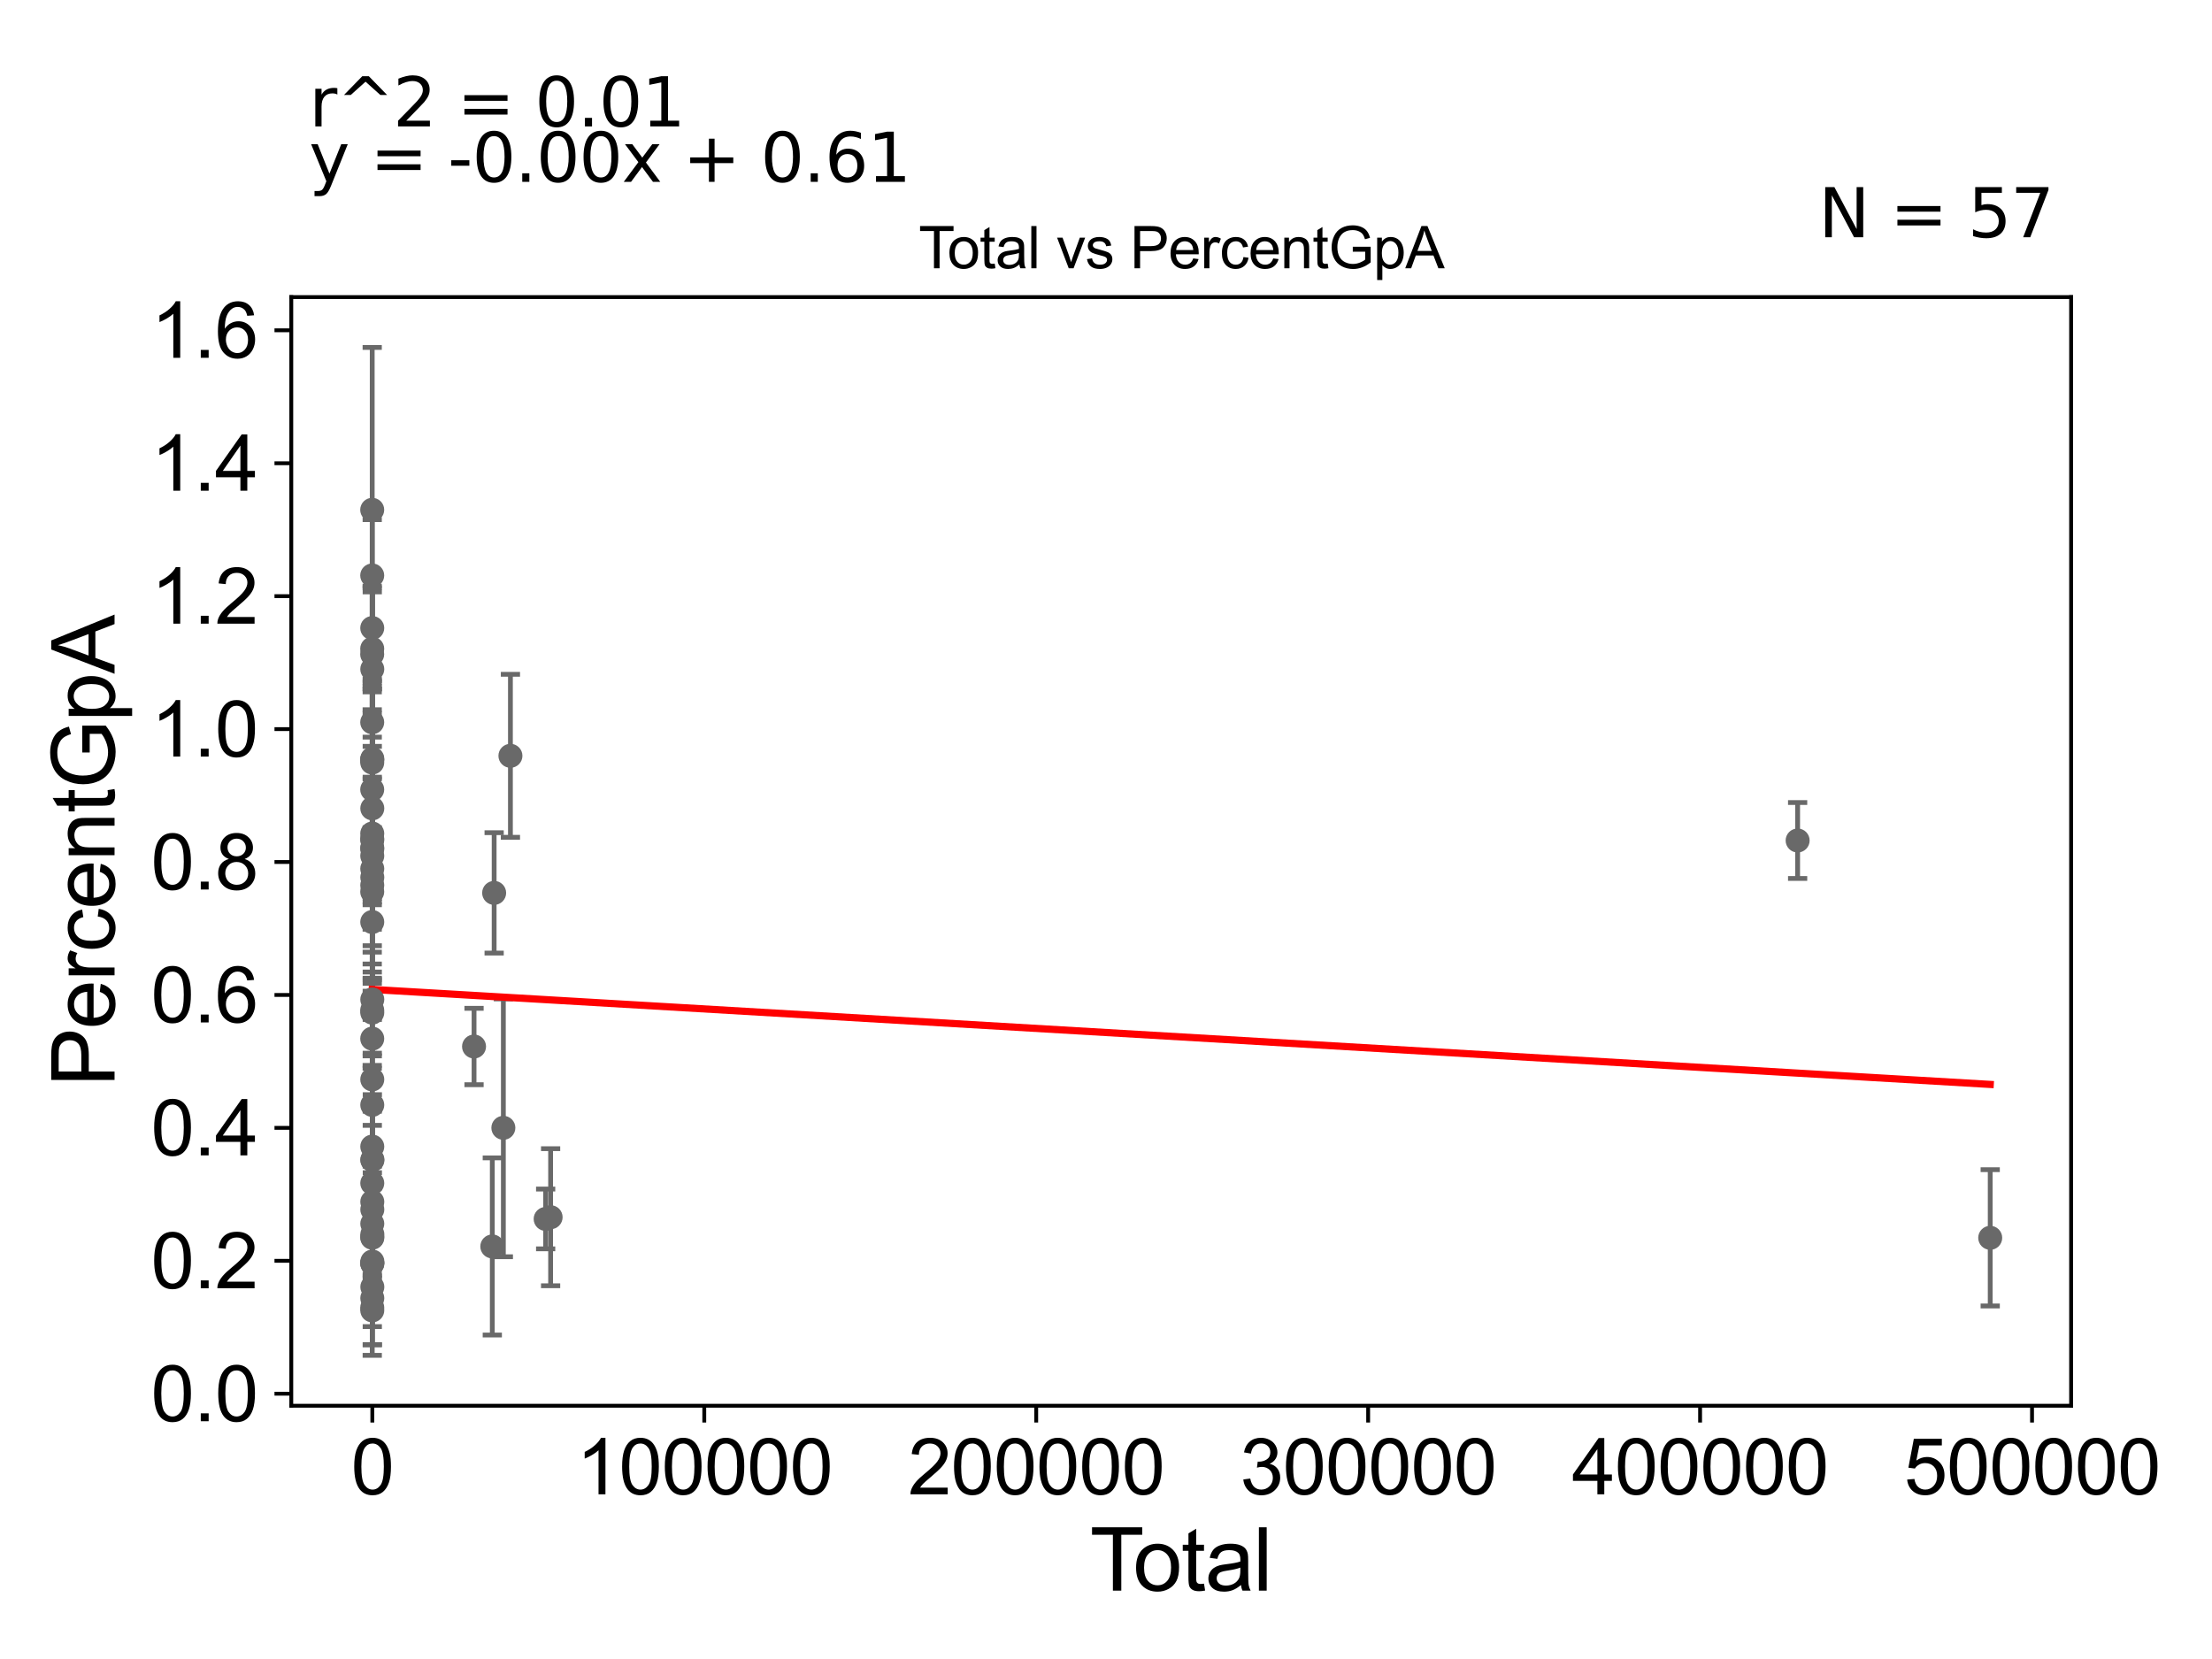 <?xml version="1.0" encoding="utf-8" standalone="no"?>
<!DOCTYPE svg PUBLIC "-//W3C//DTD SVG 1.1//EN"
  "http://www.w3.org/Graphics/SVG/1.1/DTD/svg11.dtd">
<svg xmlns:xlink="http://www.w3.org/1999/xlink" width="460.8pt" height="345.6pt" viewBox="0 0 460.8 345.6" xmlns="http://www.w3.org/2000/svg" version="1.1">
 <defs>
  <style type="text/css">*{stroke-linejoin: round; stroke-linecap: butt}</style>
 </defs>
 <g id="figure_1">
  <g id="patch_1">
   <path d="M 0 345.6 
L 460.8 345.6 
L 460.8 0 
L 0 0 
z
" style="fill: #ffffff"/>
  </g>
  <g id="axes_1">
   <g id="patch_2">
    <path d="M 60.68 292.84 
L 431.451 292.84 
L 431.451 61.886 
L 60.68 61.886 
z
" style="fill: #ffffff"/>
   </g>
   <g id="PathCollection_1">
    <defs>
     <path id="m701d5f753e" d="M 0 1.118 
C 0.297 1.118 0.581 1 0.791 0.791 
C 1 0.581 1.118 0.297 1.118 0 
C 1.118 -0.297 1 -0.581 0.791 -0.791 
C 0.581 -1 0.297 -1.118 0 -1.118 
C -0.297 -1.118 -0.581 -1 -0.791 -0.791 
C -1 -0.581 -1.118 -0.297 -1.118 0 
C -1.118 0.297 -1 0.581 -0.791 0.791 
C -0.581 1 -0.297 1.118 0 1.118 
z
" style="stroke: #696969"/>
    </defs>
    <g clip-path="url(#pf0b3232c14)">
     <use xlink:href="#m701d5f753e" x="77.533" y="136.295" style="fill: #696969; stroke: #696969"/>
     <use xlink:href="#m701d5f753e" x="77.552" y="210.947" style="fill: #696969; stroke: #696969"/>
     <use xlink:href="#m701d5f753e" x="77.552" y="139.391" style="fill: #696969; stroke: #696969"/>
     <use xlink:href="#m701d5f753e" x="77.552" y="257.689" style="fill: #696969; stroke: #696969"/>
     <use xlink:href="#m701d5f753e" x="77.553" y="158.044" style="fill: #696969; stroke: #696969"/>
     <use xlink:href="#m701d5f753e" x="77.553" y="254.917" style="fill: #696969; stroke: #696969"/>
     <use xlink:href="#m701d5f753e" x="77.554" y="263.187" style="fill: #696969; stroke: #696969"/>
     <use xlink:href="#m701d5f753e" x="77.554" y="208.208" style="fill: #696969; stroke: #696969"/>
     <use xlink:href="#m701d5f753e" x="77.555" y="263.092" style="fill: #696969; stroke: #696969"/>
     <use xlink:href="#m701d5f753e" x="77.555" y="168.396" style="fill: #696969; stroke: #696969"/>
     <use xlink:href="#m701d5f753e" x="77.555" y="270.426" style="fill: #696969; stroke: #696969"/>
     <use xlink:href="#m701d5f753e" x="77.556" y="250.352" style="fill: #696969; stroke: #696969"/>
     <use xlink:href="#m701d5f753e" x="77.557" y="182.763" style="fill: #696969; stroke: #696969"/>
     <use xlink:href="#m701d5f753e" x="77.559" y="251.963" style="fill: #696969; stroke: #696969"/>
     <use xlink:href="#m701d5f753e" x="77.564" y="268.094" style="fill: #696969; stroke: #696969"/>
     <use xlink:href="#m701d5f753e" x="77.567" y="262.802" style="fill: #696969; stroke: #696969"/>
     <use xlink:href="#m701d5f753e" x="77.567" y="241.684" style="fill: #696969; stroke: #696969"/>
     <use xlink:href="#m701d5f753e" x="77.568" y="257.122" style="fill: #696969; stroke: #696969"/>
     <use xlink:href="#m701d5f753e" x="77.569" y="241.576" style="fill: #696969; stroke: #696969"/>
     <use xlink:href="#m701d5f753e" x="98.752" y="218.008" style="fill: #696969; stroke: #696969"/>
     <use xlink:href="#m701d5f753e" x="102.555" y="259.657" style="fill: #696969; stroke: #696969"/>
     <use xlink:href="#m701d5f753e" x="102.939" y="186.006" style="fill: #696969; stroke: #696969"/>
     <use xlink:href="#m701d5f753e" x="104.859" y="234.946" style="fill: #696969; stroke: #696969"/>
     <use xlink:href="#m701d5f753e" x="106.331" y="157.448" style="fill: #696969; stroke: #696969"/>
     <use xlink:href="#m701d5f753e" x="113.67" y="253.928" style="fill: #696969; stroke: #696969"/>
     <use xlink:href="#m701d5f753e" x="114.702" y="253.569" style="fill: #696969; stroke: #696969"/>
     <use xlink:href="#m701d5f753e" x="77.552" y="176.84" style="fill: #696969; stroke: #696969"/>
     <use xlink:href="#m701d5f753e" x="374.48" y="175.092" style="fill: #696969; stroke: #696969"/>
     <use xlink:href="#m701d5f753e" x="77.551" y="272.98" style="fill: #696969; stroke: #696969"/>
     <use xlink:href="#m701d5f753e" x="77.551" y="246.473" style="fill: #696969; stroke: #696969"/>
     <use xlink:href="#m701d5f753e" x="77.537" y="158.32" style="fill: #696969; stroke: #696969"/>
     <use xlink:href="#m701d5f753e" x="77.538" y="164.473" style="fill: #696969; stroke: #696969"/>
     <use xlink:href="#m701d5f753e" x="77.538" y="106.204" style="fill: #696969; stroke: #696969"/>
     <use xlink:href="#m701d5f753e" x="77.539" y="135.145" style="fill: #696969; stroke: #696969"/>
     <use xlink:href="#m701d5f753e" x="77.54" y="210.445" style="fill: #696969; stroke: #696969"/>
     <use xlink:href="#m701d5f753e" x="77.54" y="185.771" style="fill: #696969; stroke: #696969"/>
     <use xlink:href="#m701d5f753e" x="77.54" y="150.462" style="fill: #696969; stroke: #696969"/>
     <use xlink:href="#m701d5f753e" x="77.54" y="158.278" style="fill: #696969; stroke: #696969"/>
     <use xlink:href="#m701d5f753e" x="77.54" y="119.877" style="fill: #696969; stroke: #696969"/>
     <use xlink:href="#m701d5f753e" x="77.54" y="174.712" style="fill: #696969; stroke: #696969"/>
     <use xlink:href="#m701d5f753e" x="77.541" y="216.366" style="fill: #696969; stroke: #696969"/>
     <use xlink:href="#m701d5f753e" x="77.542" y="176.607" style="fill: #696969; stroke: #696969"/>
     <use xlink:href="#m701d5f753e" x="77.544" y="158.853" style="fill: #696969; stroke: #696969"/>
     <use xlink:href="#m701d5f753e" x="77.545" y="130.83" style="fill: #696969; stroke: #696969"/>
     <use xlink:href="#m701d5f753e" x="77.546" y="272.387" style="fill: #696969; stroke: #696969"/>
     <use xlink:href="#m701d5f753e" x="77.546" y="173.636" style="fill: #696969; stroke: #696969"/>
     <use xlink:href="#m701d5f753e" x="77.547" y="192.074" style="fill: #696969; stroke: #696969"/>
     <use xlink:href="#m701d5f753e" x="77.548" y="174.997" style="fill: #696969; stroke: #696969"/>
     <use xlink:href="#m701d5f753e" x="77.548" y="180.964" style="fill: #696969; stroke: #696969"/>
     <use xlink:href="#m701d5f753e" x="77.548" y="184.401" style="fill: #696969; stroke: #696969"/>
     <use xlink:href="#m701d5f753e" x="77.548" y="178.293" style="fill: #696969; stroke: #696969"/>
     <use xlink:href="#m701d5f753e" x="77.55" y="238.854" style="fill: #696969; stroke: #696969"/>
     <use xlink:href="#m701d5f753e" x="77.55" y="230.176" style="fill: #696969; stroke: #696969"/>
     <use xlink:href="#m701d5f753e" x="77.551" y="257.84" style="fill: #696969; stroke: #696969"/>
     <use xlink:href="#m701d5f753e" x="77.551" y="224.868" style="fill: #696969; stroke: #696969"/>
     <use xlink:href="#m701d5f753e" x="77.551" y="263.256" style="fill: #696969; stroke: #696969"/>
     <use xlink:href="#m701d5f753e" x="414.598" y="257.86" style="fill: #696969; stroke: #696969"/>
    </g>
   </g>
   <g id="matplotlib.axis_1">
    <g id="xtick_1">
     <g id="line2d_1">
      <defs>
       <path id="mbd5246616b" d="M 0 0 
L 0 3.5 
" style="stroke: #000000; stroke-width: 0.8"/>
      </defs>
      <g>
       <use xlink:href="#mbd5246616b" x="77.563" y="292.84" style="stroke: #000000; stroke-width: 0.8"/>
      </g>
     </g>
     <g id="text_1">
      <!-- 0 -->
      <g transform="translate(73.115 311.293)scale(0.16 -0.16)">
       <defs>
        <path id="ArialMT-30" d="M 266 2259 
Q 266 3072 433 3567 
Q 600 4063 929 4331 
Q 1259 4600 1759 4600 
Q 2128 4600 2406 4451 
Q 2684 4303 2865 4023 
Q 3047 3744 3150 3342 
Q 3253 2941 3253 2259 
Q 3253 1453 3087 958 
Q 2922 463 2592 192 
Q 2263 -78 1759 -78 
Q 1097 -78 719 397 
Q 266 969 266 2259 
z
M 844 2259 
Q 844 1131 1108 757 
Q 1372 384 1759 384 
Q 2147 384 2411 759 
Q 2675 1134 2675 2259 
Q 2675 3391 2411 3762 
Q 2147 4134 1753 4134 
Q 1366 4134 1134 3806 
Q 844 3388 844 2259 
z
" transform="scale(0.016)"/>
       </defs>
       <use xlink:href="#ArialMT-30"/>
      </g>
     </g>
    </g>
    <g id="xtick_2">
     <g id="line2d_2">
      <g>
       <use xlink:href="#mbd5246616b" x="146.712" y="292.84" style="stroke: #000000; stroke-width: 0.8"/>
      </g>
     </g>
     <g id="text_2">
      <!-- 100000 -->
      <g transform="translate(120.02 311.293)scale(0.16 -0.16)">
       <defs>
        <path id="ArialMT-31" d="M 2384 0 
L 1822 0 
L 1822 3584 
Q 1619 3391 1289 3197 
Q 959 3003 697 2906 
L 697 3450 
Q 1169 3672 1522 3987 
Q 1875 4303 2022 4600 
L 2384 4600 
L 2384 0 
z
" transform="scale(0.016)"/>
       </defs>
       <use xlink:href="#ArialMT-31"/>
       <use xlink:href="#ArialMT-30" x="55.615"/>
       <use xlink:href="#ArialMT-30" x="111.23"/>
       <use xlink:href="#ArialMT-30" x="166.846"/>
       <use xlink:href="#ArialMT-30" x="222.461"/>
       <use xlink:href="#ArialMT-30" x="278.076"/>
      </g>
     </g>
    </g>
    <g id="xtick_3">
     <g id="line2d_3">
      <g>
       <use xlink:href="#mbd5246616b" x="215.861" y="292.84" style="stroke: #000000; stroke-width: 0.8"/>
      </g>
     </g>
     <g id="text_3">
      <!-- 200000 -->
      <g transform="translate(189.169 311.293)scale(0.16 -0.16)">
       <defs>
        <path id="ArialMT-32" d="M 3222 541 
L 3222 0 
L 194 0 
Q 188 203 259 391 
Q 375 700 629 1000 
Q 884 1300 1366 1694 
Q 2113 2306 2375 2664 
Q 2638 3022 2638 3341 
Q 2638 3675 2398 3904 
Q 2159 4134 1775 4134 
Q 1369 4134 1125 3890 
Q 881 3647 878 3216 
L 300 3275 
Q 359 3922 746 4261 
Q 1134 4600 1788 4600 
Q 2447 4600 2831 4234 
Q 3216 3869 3216 3328 
Q 3216 3053 3103 2787 
Q 2991 2522 2730 2228 
Q 2469 1934 1863 1422 
Q 1356 997 1212 845 
Q 1069 694 975 541 
L 3222 541 
z
" transform="scale(0.016)"/>
       </defs>
       <use xlink:href="#ArialMT-32"/>
       <use xlink:href="#ArialMT-30" x="55.615"/>
       <use xlink:href="#ArialMT-30" x="111.23"/>
       <use xlink:href="#ArialMT-30" x="166.846"/>
       <use xlink:href="#ArialMT-30" x="222.461"/>
       <use xlink:href="#ArialMT-30" x="278.076"/>
      </g>
     </g>
    </g>
    <g id="xtick_4">
     <g id="line2d_4">
      <g>
       <use xlink:href="#mbd5246616b" x="285.01" y="292.84" style="stroke: #000000; stroke-width: 0.8"/>
      </g>
     </g>
     <g id="text_4">
      <!-- 300000 -->
      <g transform="translate(258.318 311.293)scale(0.16 -0.16)">
       <defs>
        <path id="ArialMT-33" d="M 269 1209 
L 831 1284 
Q 928 806 1161 595 
Q 1394 384 1728 384 
Q 2125 384 2398 659 
Q 2672 934 2672 1341 
Q 2672 1728 2419 1979 
Q 2166 2231 1775 2231 
Q 1616 2231 1378 2169 
L 1441 2663 
Q 1497 2656 1531 2656 
Q 1891 2656 2178 2843 
Q 2466 3031 2466 3422 
Q 2466 3731 2256 3934 
Q 2047 4138 1716 4138 
Q 1388 4138 1169 3931 
Q 950 3725 888 3313 
L 325 3413 
Q 428 3978 793 4289 
Q 1159 4600 1703 4600 
Q 2078 4600 2393 4439 
Q 2709 4278 2876 4000 
Q 3044 3722 3044 3409 
Q 3044 3113 2884 2869 
Q 2725 2625 2413 2481 
Q 2819 2388 3044 2092 
Q 3269 1797 3269 1353 
Q 3269 753 2831 336 
Q 2394 -81 1725 -81 
Q 1122 -81 723 278 
Q 325 638 269 1209 
z
" transform="scale(0.016)"/>
       </defs>
       <use xlink:href="#ArialMT-33"/>
       <use xlink:href="#ArialMT-30" x="55.615"/>
       <use xlink:href="#ArialMT-30" x="111.23"/>
       <use xlink:href="#ArialMT-30" x="166.846"/>
       <use xlink:href="#ArialMT-30" x="222.461"/>
       <use xlink:href="#ArialMT-30" x="278.076"/>
      </g>
     </g>
    </g>
    <g id="xtick_5">
     <g id="line2d_5">
      <g>
       <use xlink:href="#mbd5246616b" x="354.16" y="292.84" style="stroke: #000000; stroke-width: 0.8"/>
      </g>
     </g>
     <g id="text_5">
      <!-- 400000 -->
      <g transform="translate(327.467 311.293)scale(0.16 -0.16)">
       <defs>
        <path id="ArialMT-34" d="M 2069 0 
L 2069 1097 
L 81 1097 
L 81 1613 
L 2172 4581 
L 2631 4581 
L 2631 1613 
L 3250 1613 
L 3250 1097 
L 2631 1097 
L 2631 0 
L 2069 0 
z
M 2069 1613 
L 2069 3678 
L 634 1613 
L 2069 1613 
z
" transform="scale(0.016)"/>
       </defs>
       <use xlink:href="#ArialMT-34"/>
       <use xlink:href="#ArialMT-30" x="55.615"/>
       <use xlink:href="#ArialMT-30" x="111.23"/>
       <use xlink:href="#ArialMT-30" x="166.846"/>
       <use xlink:href="#ArialMT-30" x="222.461"/>
       <use xlink:href="#ArialMT-30" x="278.076"/>
      </g>
     </g>
    </g>
    <g id="xtick_6">
     <g id="line2d_6">
      <g>
       <use xlink:href="#mbd5246616b" x="423.309" y="292.84" style="stroke: #000000; stroke-width: 0.8"/>
      </g>
     </g>
     <g id="text_6">
      <!-- 500000 -->
      <g transform="translate(396.616 311.293)scale(0.16 -0.16)">
       <defs>
        <path id="ArialMT-35" d="M 266 1200 
L 856 1250 
Q 922 819 1161 601 
Q 1400 384 1738 384 
Q 2144 384 2425 690 
Q 2706 997 2706 1503 
Q 2706 1984 2436 2262 
Q 2166 2541 1728 2541 
Q 1456 2541 1237 2417 
Q 1019 2294 894 2097 
L 366 2166 
L 809 4519 
L 3088 4519 
L 3088 3981 
L 1259 3981 
L 1013 2750 
Q 1425 3038 1878 3038 
Q 2478 3038 2890 2622 
Q 3303 2206 3303 1553 
Q 3303 931 2941 478 
Q 2500 -78 1738 -78 
Q 1113 -78 717 272 
Q 322 622 266 1200 
z
" transform="scale(0.016)"/>
       </defs>
       <use xlink:href="#ArialMT-35"/>
       <use xlink:href="#ArialMT-30" x="55.615"/>
       <use xlink:href="#ArialMT-30" x="111.23"/>
       <use xlink:href="#ArialMT-30" x="166.846"/>
       <use xlink:href="#ArialMT-30" x="222.461"/>
       <use xlink:href="#ArialMT-30" x="278.076"/>
      </g>
     </g>
    </g>
    <g id="text_7">
     <!-- Total -->
     <g transform="translate(227.06 331.357)scale(0.18 -0.18)">
      <defs>
       <path id="ArialMT-54" d="M 1659 0 
L 1659 4041 
L 150 4041 
L 150 4581 
L 3781 4581 
L 3781 4041 
L 2266 4041 
L 2266 0 
L 1659 0 
z
" transform="scale(0.016)"/>
       <path id="ArialMT-6f" d="M 213 1659 
Q 213 2581 725 3025 
Q 1153 3394 1769 3394 
Q 2453 3394 2887 2945 
Q 3322 2497 3322 1706 
Q 3322 1066 3130 698 
Q 2938 331 2570 128 
Q 2203 -75 1769 -75 
Q 1072 -75 642 372 
Q 213 819 213 1659 
z
M 791 1659 
Q 791 1022 1069 705 
Q 1347 388 1769 388 
Q 2188 388 2466 706 
Q 2744 1025 2744 1678 
Q 2744 2294 2464 2611 
Q 2184 2928 1769 2928 
Q 1347 2928 1069 2612 
Q 791 2297 791 1659 
z
" transform="scale(0.016)"/>
       <path id="ArialMT-74" d="M 1650 503 
L 1731 6 
Q 1494 -44 1306 -44 
Q 1000 -44 831 53 
Q 663 150 594 308 
Q 525 466 525 972 
L 525 2881 
L 113 2881 
L 113 3319 
L 525 3319 
L 525 4141 
L 1084 4478 
L 1084 3319 
L 1650 3319 
L 1650 2881 
L 1084 2881 
L 1084 941 
Q 1084 700 1114 631 
Q 1144 563 1211 522 
Q 1278 481 1403 481 
Q 1497 481 1650 503 
z
" transform="scale(0.016)"/>
       <path id="ArialMT-61" d="M 2588 409 
Q 2275 144 1986 34 
Q 1697 -75 1366 -75 
Q 819 -75 525 192 
Q 231 459 231 875 
Q 231 1119 342 1320 
Q 453 1522 633 1644 
Q 813 1766 1038 1828 
Q 1203 1872 1538 1913 
Q 2219 1994 2541 2106 
Q 2544 2222 2544 2253 
Q 2544 2597 2384 2738 
Q 2169 2928 1744 2928 
Q 1347 2928 1158 2789 
Q 969 2650 878 2297 
L 328 2372 
Q 403 2725 575 2942 
Q 747 3159 1072 3276 
Q 1397 3394 1825 3394 
Q 2250 3394 2515 3294 
Q 2781 3194 2906 3042 
Q 3031 2891 3081 2659 
Q 3109 2516 3109 2141 
L 3109 1391 
Q 3109 606 3145 398 
Q 3181 191 3288 0 
L 2700 0 
Q 2613 175 2588 409 
z
M 2541 1666 
Q 2234 1541 1622 1453 
Q 1275 1403 1131 1340 
Q 988 1278 909 1158 
Q 831 1038 831 891 
Q 831 666 1001 516 
Q 1172 366 1500 366 
Q 1825 366 2078 508 
Q 2331 650 2450 897 
Q 2541 1088 2541 1459 
L 2541 1666 
z
" transform="scale(0.016)"/>
       <path id="ArialMT-6c" d="M 409 0 
L 409 4581 
L 972 4581 
L 972 0 
L 409 0 
z
" transform="scale(0.016)"/>
      </defs>
      <use xlink:href="#ArialMT-54"/>
      <use xlink:href="#ArialMT-6f" x="49.959"/>
      <use xlink:href="#ArialMT-74" x="105.574"/>
      <use xlink:href="#ArialMT-61" x="133.357"/>
      <use xlink:href="#ArialMT-6c" x="188.973"/>
     </g>
    </g>
   </g>
   <g id="matplotlib.axis_2">
    <g id="ytick_1">
     <g id="line2d_7">
      <defs>
       <path id="m8eecf0d3ab" d="M 0 0 
L -3.5 0 
" style="stroke: #000000; stroke-width: 0.8"/>
      </defs>
      <g>
       <use xlink:href="#m8eecf0d3ab" x="60.68" y="290.339" style="stroke: #000000; stroke-width: 0.8"/>
      </g>
     </g>
     <g id="text_8">
      <!-- 0.0 -->
      <g transform="translate(31.44 296.066)scale(0.16 -0.16)">
       <defs>
        <path id="ArialMT-2e" d="M 581 0 
L 581 641 
L 1222 641 
L 1222 0 
L 581 0 
z
" transform="scale(0.016)"/>
       </defs>
       <use xlink:href="#ArialMT-30"/>
       <use xlink:href="#ArialMT-2e" x="55.615"/>
       <use xlink:href="#ArialMT-30" x="83.398"/>
      </g>
     </g>
    </g>
    <g id="ytick_2">
     <g id="line2d_8">
      <g>
       <use xlink:href="#m8eecf0d3ab" x="60.68" y="262.648" style="stroke: #000000; stroke-width: 0.8"/>
      </g>
     </g>
     <g id="text_9">
      <!-- 0.2 -->
      <g transform="translate(31.44 268.374)scale(0.16 -0.16)">
       <use xlink:href="#ArialMT-30"/>
       <use xlink:href="#ArialMT-2e" x="55.615"/>
       <use xlink:href="#ArialMT-32" x="83.398"/>
      </g>
     </g>
    </g>
    <g id="ytick_3">
     <g id="line2d_9">
      <g>
       <use xlink:href="#m8eecf0d3ab" x="60.68" y="234.956" style="stroke: #000000; stroke-width: 0.8"/>
      </g>
     </g>
     <g id="text_10">
      <!-- 0.4 -->
      <g transform="translate(31.44 240.683)scale(0.16 -0.16)">
       <use xlink:href="#ArialMT-30"/>
       <use xlink:href="#ArialMT-2e" x="55.615"/>
       <use xlink:href="#ArialMT-34" x="83.398"/>
      </g>
     </g>
    </g>
    <g id="ytick_4">
     <g id="line2d_10">
      <g>
       <use xlink:href="#m8eecf0d3ab" x="60.68" y="207.265" style="stroke: #000000; stroke-width: 0.8"/>
      </g>
     </g>
     <g id="text_11">
      <!-- 0.6 -->
      <g transform="translate(31.44 212.991)scale(0.16 -0.16)">
       <defs>
        <path id="ArialMT-36" d="M 3184 3459 
L 2625 3416 
Q 2550 3747 2413 3897 
Q 2184 4138 1850 4138 
Q 1581 4138 1378 3988 
Q 1113 3794 959 3422 
Q 806 3050 800 2363 
Q 1003 2672 1297 2822 
Q 1591 2972 1913 2972 
Q 2475 2972 2870 2558 
Q 3266 2144 3266 1488 
Q 3266 1056 3080 686 
Q 2894 316 2569 119 
Q 2244 -78 1831 -78 
Q 1128 -78 684 439 
Q 241 956 241 2144 
Q 241 3472 731 4075 
Q 1159 4600 1884 4600 
Q 2425 4600 2770 4297 
Q 3116 3994 3184 3459 
z
M 888 1484 
Q 888 1194 1011 928 
Q 1134 663 1356 523 
Q 1578 384 1822 384 
Q 2178 384 2434 671 
Q 2691 959 2691 1453 
Q 2691 1928 2437 2201 
Q 2184 2475 1800 2475 
Q 1419 2475 1153 2201 
Q 888 1928 888 1484 
z
" transform="scale(0.016)"/>
       </defs>
       <use xlink:href="#ArialMT-30"/>
       <use xlink:href="#ArialMT-2e" x="55.615"/>
       <use xlink:href="#ArialMT-36" x="83.398"/>
      </g>
     </g>
    </g>
    <g id="ytick_5">
     <g id="line2d_11">
      <g>
       <use xlink:href="#m8eecf0d3ab" x="60.68" y="179.573" style="stroke: #000000; stroke-width: 0.8"/>
      </g>
     </g>
     <g id="text_12">
      <!-- 0.8 -->
      <g transform="translate(31.44 185.3)scale(0.16 -0.16)">
       <defs>
        <path id="ArialMT-38" d="M 1131 2484 
Q 781 2613 612 2850 
Q 444 3088 444 3419 
Q 444 3919 803 4259 
Q 1163 4600 1759 4600 
Q 2359 4600 2725 4251 
Q 3091 3903 3091 3403 
Q 3091 3084 2923 2848 
Q 2756 2613 2416 2484 
Q 2838 2347 3058 2040 
Q 3278 1734 3278 1309 
Q 3278 722 2862 322 
Q 2447 -78 1769 -78 
Q 1091 -78 675 323 
Q 259 725 259 1325 
Q 259 1772 486 2073 
Q 713 2375 1131 2484 
z
M 1019 3438 
Q 1019 3113 1228 2906 
Q 1438 2700 1772 2700 
Q 2097 2700 2305 2904 
Q 2513 3109 2513 3406 
Q 2513 3716 2298 3927 
Q 2084 4138 1766 4138 
Q 1444 4138 1231 3931 
Q 1019 3725 1019 3438 
z
M 838 1322 
Q 838 1081 952 856 
Q 1066 631 1291 507 
Q 1516 384 1775 384 
Q 2178 384 2440 643 
Q 2703 903 2703 1303 
Q 2703 1709 2433 1975 
Q 2163 2241 1756 2241 
Q 1359 2241 1098 1978 
Q 838 1716 838 1322 
z
" transform="scale(0.016)"/>
       </defs>
       <use xlink:href="#ArialMT-30"/>
       <use xlink:href="#ArialMT-2e" x="55.615"/>
       <use xlink:href="#ArialMT-38" x="83.398"/>
      </g>
     </g>
    </g>
    <g id="ytick_6">
     <g id="line2d_12">
      <g>
       <use xlink:href="#m8eecf0d3ab" x="60.68" y="151.882" style="stroke: #000000; stroke-width: 0.8"/>
      </g>
     </g>
     <g id="text_13">
      <!-- 1.0 -->
      <g transform="translate(31.44 157.608)scale(0.16 -0.16)">
       <use xlink:href="#ArialMT-31"/>
       <use xlink:href="#ArialMT-2e" x="55.615"/>
       <use xlink:href="#ArialMT-30" x="83.398"/>
      </g>
     </g>
    </g>
    <g id="ytick_7">
     <g id="line2d_13">
      <g>
       <use xlink:href="#m8eecf0d3ab" x="60.68" y="124.19" style="stroke: #000000; stroke-width: 0.8"/>
      </g>
     </g>
     <g id="text_14">
      <!-- 1.2 -->
      <g transform="translate(31.44 129.917)scale(0.16 -0.16)">
       <use xlink:href="#ArialMT-31"/>
       <use xlink:href="#ArialMT-2e" x="55.615"/>
       <use xlink:href="#ArialMT-32" x="83.398"/>
      </g>
     </g>
    </g>
    <g id="ytick_8">
     <g id="line2d_14">
      <g>
       <use xlink:href="#m8eecf0d3ab" x="60.68" y="96.499" style="stroke: #000000; stroke-width: 0.8"/>
      </g>
     </g>
     <g id="text_15">
      <!-- 1.4 -->
      <g transform="translate(31.44 102.225)scale(0.16 -0.16)">
       <use xlink:href="#ArialMT-31"/>
       <use xlink:href="#ArialMT-2e" x="55.615"/>
       <use xlink:href="#ArialMT-34" x="83.398"/>
      </g>
     </g>
    </g>
    <g id="ytick_9">
     <g id="line2d_15">
      <g>
       <use xlink:href="#m8eecf0d3ab" x="60.68" y="68.808" style="stroke: #000000; stroke-width: 0.8"/>
      </g>
     </g>
     <g id="text_16">
      <!-- 1.6 -->
      <g transform="translate(31.44 74.534)scale(0.16 -0.16)">
       <use xlink:href="#ArialMT-31"/>
       <use xlink:href="#ArialMT-2e" x="55.615"/>
       <use xlink:href="#ArialMT-36" x="83.398"/>
      </g>
     </g>
    </g>
    <g id="text_17">
     <!-- PercentGpA -->
     <g transform="translate(23.863 226.386)rotate(-90)scale(0.18 -0.18)">
      <defs>
       <path id="ArialMT-50" d="M 494 0 
L 494 4581 
L 2222 4581 
Q 2678 4581 2919 4538 
Q 3256 4481 3484 4323 
Q 3713 4166 3852 3881 
Q 3991 3597 3991 3256 
Q 3991 2672 3619 2267 
Q 3247 1863 2275 1863 
L 1100 1863 
L 1100 0 
L 494 0 
z
M 1100 2403 
L 2284 2403 
Q 2872 2403 3119 2622 
Q 3366 2841 3366 3238 
Q 3366 3525 3220 3729 
Q 3075 3934 2838 4000 
Q 2684 4041 2272 4041 
L 1100 4041 
L 1100 2403 
z
" transform="scale(0.016)"/>
       <path id="ArialMT-65" d="M 2694 1069 
L 3275 997 
Q 3138 488 2766 206 
Q 2394 -75 1816 -75 
Q 1088 -75 661 373 
Q 234 822 234 1631 
Q 234 2469 665 2931 
Q 1097 3394 1784 3394 
Q 2450 3394 2872 2941 
Q 3294 2488 3294 1666 
Q 3294 1616 3291 1516 
L 816 1516 
Q 847 969 1125 678 
Q 1403 388 1819 388 
Q 2128 388 2347 550 
Q 2566 713 2694 1069 
z
M 847 1978 
L 2700 1978 
Q 2663 2397 2488 2606 
Q 2219 2931 1791 2931 
Q 1403 2931 1139 2672 
Q 875 2413 847 1978 
z
" transform="scale(0.016)"/>
       <path id="ArialMT-72" d="M 416 0 
L 416 3319 
L 922 3319 
L 922 2816 
Q 1116 3169 1280 3281 
Q 1444 3394 1641 3394 
Q 1925 3394 2219 3213 
L 2025 2691 
Q 1819 2813 1613 2813 
Q 1428 2813 1281 2702 
Q 1134 2591 1072 2394 
Q 978 2094 978 1738 
L 978 0 
L 416 0 
z
" transform="scale(0.016)"/>
       <path id="ArialMT-63" d="M 2588 1216 
L 3141 1144 
Q 3050 572 2676 248 
Q 2303 -75 1759 -75 
Q 1078 -75 664 370 
Q 250 816 250 1647 
Q 250 2184 428 2587 
Q 606 2991 970 3192 
Q 1334 3394 1763 3394 
Q 2303 3394 2647 3120 
Q 2991 2847 3088 2344 
L 2541 2259 
Q 2463 2594 2264 2762 
Q 2066 2931 1784 2931 
Q 1359 2931 1093 2626 
Q 828 2322 828 1663 
Q 828 994 1084 691 
Q 1341 388 1753 388 
Q 2084 388 2306 591 
Q 2528 794 2588 1216 
z
" transform="scale(0.016)"/>
       <path id="ArialMT-6e" d="M 422 0 
L 422 3319 
L 928 3319 
L 928 2847 
Q 1294 3394 1984 3394 
Q 2284 3394 2536 3286 
Q 2788 3178 2913 3003 
Q 3038 2828 3088 2588 
Q 3119 2431 3119 2041 
L 3119 0 
L 2556 0 
L 2556 2019 
Q 2556 2363 2490 2533 
Q 2425 2703 2258 2804 
Q 2091 2906 1866 2906 
Q 1506 2906 1245 2678 
Q 984 2450 984 1813 
L 984 0 
L 422 0 
z
" transform="scale(0.016)"/>
       <path id="ArialMT-47" d="M 2638 1797 
L 2638 2334 
L 4578 2338 
L 4578 638 
Q 4131 281 3656 101 
Q 3181 -78 2681 -78 
Q 2006 -78 1454 211 
Q 903 500 622 1047 
Q 341 1594 341 2269 
Q 341 2938 620 3517 
Q 900 4097 1425 4378 
Q 1950 4659 2634 4659 
Q 3131 4659 3532 4498 
Q 3934 4338 4162 4050 
Q 4391 3763 4509 3300 
L 3963 3150 
Q 3859 3500 3706 3700 
Q 3553 3900 3268 4020 
Q 2984 4141 2638 4141 
Q 2222 4141 1919 4014 
Q 1616 3888 1430 3681 
Q 1244 3475 1141 3228 
Q 966 2803 966 2306 
Q 966 1694 1177 1281 
Q 1388 869 1791 669 
Q 2194 469 2647 469 
Q 3041 469 3416 620 
Q 3791 772 3984 944 
L 3984 1797 
L 2638 1797 
z
" transform="scale(0.016)"/>
       <path id="ArialMT-70" d="M 422 -1272 
L 422 3319 
L 934 3319 
L 934 2888 
Q 1116 3141 1344 3267 
Q 1572 3394 1897 3394 
Q 2322 3394 2647 3175 
Q 2972 2956 3137 2557 
Q 3303 2159 3303 1684 
Q 3303 1175 3120 767 
Q 2938 359 2589 142 
Q 2241 -75 1856 -75 
Q 1575 -75 1351 44 
Q 1128 163 984 344 
L 984 -1272 
L 422 -1272 
z
M 931 1641 
Q 931 1000 1190 694 
Q 1450 388 1819 388 
Q 2194 388 2461 705 
Q 2728 1022 2728 1688 
Q 2728 2322 2467 2637 
Q 2206 2953 1844 2953 
Q 1484 2953 1207 2617 
Q 931 2281 931 1641 
z
" transform="scale(0.016)"/>
       <path id="ArialMT-41" d="M -9 0 
L 1750 4581 
L 2403 4581 
L 4278 0 
L 3588 0 
L 3053 1388 
L 1138 1388 
L 634 0 
L -9 0 
z
M 1313 1881 
L 2866 1881 
L 2388 3150 
Q 2169 3728 2063 4100 
Q 1975 3659 1816 3225 
L 1313 1881 
z
" transform="scale(0.016)"/>
      </defs>
      <use xlink:href="#ArialMT-50"/>
      <use xlink:href="#ArialMT-65" x="66.699"/>
      <use xlink:href="#ArialMT-72" x="122.314"/>
      <use xlink:href="#ArialMT-63" x="155.615"/>
      <use xlink:href="#ArialMT-65" x="205.615"/>
      <use xlink:href="#ArialMT-6e" x="261.23"/>
      <use xlink:href="#ArialMT-74" x="316.846"/>
      <use xlink:href="#ArialMT-47" x="344.629"/>
      <use xlink:href="#ArialMT-70" x="422.412"/>
      <use xlink:href="#ArialMT-41" x="478.027"/>
     </g>
    </g>
   </g>
   <g id="LineCollection_1">
    <path d="M 77.533 150.484 
L 77.533 122.106 
" clip-path="url(#pf0b3232c14)" style="fill: none; stroke: #696969"/>
    <path d="M 77.552 219.401 
L 77.552 202.494 
" clip-path="url(#pf0b3232c14)" style="fill: none; stroke: #696969"/>
    <path d="M 77.552 155.48 
L 77.552 123.301 
" clip-path="url(#pf0b3232c14)" style="fill: none; stroke: #696969"/>
    <path d="M 77.552 263.137 
L 77.552 252.24 
" clip-path="url(#pf0b3232c14)" style="fill: none; stroke: #696969"/>
    <path d="M 77.553 174.28 
L 77.553 141.807 
" clip-path="url(#pf0b3232c14)" style="fill: none; stroke: #696969"/>
    <path d="M 77.553 258.175 
L 77.553 251.659 
" clip-path="url(#pf0b3232c14)" style="fill: none; stroke: #696969"/>
    <path d="M 77.554 267.595 
L 77.554 258.78 
" clip-path="url(#pf0b3232c14)" style="fill: none; stroke: #696969"/>
    <path d="M 77.554 212.373 
L 77.554 204.044 
" clip-path="url(#pf0b3232c14)" style="fill: none; stroke: #696969"/>
    <path d="M 77.555 268.281 
L 77.555 257.904 
" clip-path="url(#pf0b3232c14)" style="fill: none; stroke: #696969"/>
    <path d="M 77.555 177.783 
L 77.555 159.009 
" clip-path="url(#pf0b3232c14)" style="fill: none; stroke: #696969"/>
    <path d="M 77.555 276.35 
L 77.555 264.501 
" clip-path="url(#pf0b3232c14)" style="fill: none; stroke: #696969"/>
    <path d="M 77.556 266.275 
L 77.556 234.429 
" clip-path="url(#pf0b3232c14)" style="fill: none; stroke: #696969"/>
    <path d="M 77.557 192.453 
L 77.557 173.073 
" clip-path="url(#pf0b3232c14)" style="fill: none; stroke: #696969"/>
    <path d="M 77.559 256.426 
L 77.559 247.499 
" clip-path="url(#pf0b3232c14)" style="fill: none; stroke: #696969"/>
    <path d="M 77.564 280.112 
L 77.564 256.076 
" clip-path="url(#pf0b3232c14)" style="fill: none; stroke: #696969"/>
    <path d="M 77.567 271.07 
L 77.567 254.534 
" clip-path="url(#pf0b3232c14)" style="fill: none; stroke: #696969"/>
    <path d="M 77.567 255.328 
L 77.567 228.041 
" clip-path="url(#pf0b3232c14)" style="fill: none; stroke: #696969"/>
    <path d="M 77.568 269.954 
L 77.568 244.289 
" clip-path="url(#pf0b3232c14)" style="fill: none; stroke: #696969"/>
    <path d="M 77.569 252.425 
L 77.569 230.728 
" clip-path="url(#pf0b3232c14)" style="fill: none; stroke: #696969"/>
    <path d="M 98.752 225.963 
L 98.752 210.053 
" clip-path="url(#pf0b3232c14)" style="fill: none; stroke: #696969"/>
    <path d="M 102.555 278.107 
L 102.555 241.207 
" clip-path="url(#pf0b3232c14)" style="fill: none; stroke: #696969"/>
    <path d="M 102.939 198.546 
L 102.939 173.465 
" clip-path="url(#pf0b3232c14)" style="fill: none; stroke: #696969"/>
    <path d="M 104.859 261.804 
L 104.859 208.089 
" clip-path="url(#pf0b3232c14)" style="fill: none; stroke: #696969"/>
    <path d="M 106.331 174.427 
L 106.331 140.47 
" clip-path="url(#pf0b3232c14)" style="fill: none; stroke: #696969"/>
    <path d="M 113.67 260.155 
L 113.67 247.7 
" clip-path="url(#pf0b3232c14)" style="fill: none; stroke: #696969"/>
    <path d="M 114.702 267.845 
L 114.702 239.293 
" clip-path="url(#pf0b3232c14)" style="fill: none; stroke: #696969"/>
    <path d="M 77.552 191.782 
L 77.552 161.898 
" clip-path="url(#pf0b3232c14)" style="fill: none; stroke: #696969"/>
    <path d="M 374.48 182.999 
L 374.48 167.185 
" clip-path="url(#pf0b3232c14)" style="fill: none; stroke: #696969"/>
    <path d="M 77.551 280.148 
L 77.551 265.812 
" clip-path="url(#pf0b3232c14)" style="fill: none; stroke: #696969"/>
    <path d="M 77.551 250.006 
L 77.551 242.94 
" clip-path="url(#pf0b3232c14)" style="fill: none; stroke: #696969"/>
    <path d="M 77.537 174.357 
L 77.537 142.282 
" clip-path="url(#pf0b3232c14)" style="fill: none; stroke: #696969"/>
    <path d="M 77.538 193.575 
L 77.538 135.371 
" clip-path="url(#pf0b3232c14)" style="fill: none; stroke: #696969"/>
    <path d="M 77.538 140.024 
L 77.538 72.384 
" clip-path="url(#pf0b3232c14)" style="fill: none; stroke: #696969"/>
    <path d="M 77.539 147.85 
L 77.539 122.441 
" clip-path="url(#pf0b3232c14)" style="fill: none; stroke: #696969"/>
    <path d="M 77.54 222.544 
L 77.54 198.347 
" clip-path="url(#pf0b3232c14)" style="fill: none; stroke: #696969"/>
    <path d="M 77.54 209.288 
L 77.54 162.255 
" clip-path="url(#pf0b3232c14)" style="fill: none; stroke: #696969"/>
    <path d="M 77.54 157.93 
L 77.54 142.994 
" clip-path="url(#pf0b3232c14)" style="fill: none; stroke: #696969"/>
    <path d="M 77.54 172.427 
L 77.54 144.128 
" clip-path="url(#pf0b3232c14)" style="fill: none; stroke: #696969"/>
    <path d="M 77.54 131.509 
L 77.54 108.244 
" clip-path="url(#pf0b3232c14)" style="fill: none; stroke: #696969"/>
    <path d="M 77.54 200.815 
L 77.54 148.608 
" clip-path="url(#pf0b3232c14)" style="fill: none; stroke: #696969"/>
    <path d="M 77.541 221.937 
L 77.541 210.795 
" clip-path="url(#pf0b3232c14)" style="fill: none; stroke: #696969"/>
    <path d="M 77.542 177.089 
L 77.542 176.125 
" clip-path="url(#pf0b3232c14)" style="fill: none; stroke: #696969"/>
    <path d="M 77.544 164.146 
L 77.544 153.56 
" clip-path="url(#pf0b3232c14)" style="fill: none; stroke: #696969"/>
    <path d="M 77.545 141.449 
L 77.545 120.212 
" clip-path="url(#pf0b3232c14)" style="fill: none; stroke: #696969"/>
    <path d="M 77.546 282.342 
L 77.546 262.432 
" clip-path="url(#pf0b3232c14)" style="fill: none; stroke: #696969"/>
    <path d="M 77.546 203.778 
L 77.546 143.494 
" clip-path="url(#pf0b3232c14)" style="fill: none; stroke: #696969"/>
    <path d="M 77.547 197.015 
L 77.547 187.132 
" clip-path="url(#pf0b3232c14)" style="fill: none; stroke: #696969"/>
    <path d="M 77.548 206.479 
L 77.548 143.515 
" clip-path="url(#pf0b3232c14)" style="fill: none; stroke: #696969"/>
    <path d="M 77.548 188.481 
L 77.548 173.447 
" clip-path="url(#pf0b3232c14)" style="fill: none; stroke: #696969"/>
    <path d="M 77.548 204.841 
L 77.548 163.961 
" clip-path="url(#pf0b3232c14)" style="fill: none; stroke: #696969"/>
    <path d="M 77.548 187.897 
L 77.548 168.688 
" clip-path="url(#pf0b3232c14)" style="fill: none; stroke: #696969"/>
    <path d="M 77.55 246.22 
L 77.55 231.488 
" clip-path="url(#pf0b3232c14)" style="fill: none; stroke: #696969"/>
    <path d="M 77.55 240.388 
L 77.55 219.963 
" clip-path="url(#pf0b3232c14)" style="fill: none; stroke: #696969"/>
    <path d="M 77.551 265.537 
L 77.551 250.143 
" clip-path="url(#pf0b3232c14)" style="fill: none; stroke: #696969"/>
    <path d="M 77.551 238.509 
L 77.551 211.227 
" clip-path="url(#pf0b3232c14)" style="fill: none; stroke: #696969"/>
    <path d="M 77.551 270.515 
L 77.551 255.998 
" clip-path="url(#pf0b3232c14)" style="fill: none; stroke: #696969"/>
    <path d="M 414.598 272.055 
L 414.598 243.666 
" clip-path="url(#pf0b3232c14)" style="fill: none; stroke: #696969"/>
   </g>
   <g id="line2d_16">
    <defs>
     <path id="m5f1ea829ff" d="M 2 0 
L -2 -0 
" style="stroke: #696969"/>
    </defs>
    <g clip-path="url(#pf0b3232c14)">
     <use xlink:href="#m5f1ea829ff" x="77.533" y="150.484" style="fill: #696969; stroke: #696969"/>
     <use xlink:href="#m5f1ea829ff" x="77.552" y="219.401" style="fill: #696969; stroke: #696969"/>
     <use xlink:href="#m5f1ea829ff" x="77.552" y="155.48" style="fill: #696969; stroke: #696969"/>
     <use xlink:href="#m5f1ea829ff" x="77.552" y="263.137" style="fill: #696969; stroke: #696969"/>
     <use xlink:href="#m5f1ea829ff" x="77.553" y="174.28" style="fill: #696969; stroke: #696969"/>
     <use xlink:href="#m5f1ea829ff" x="77.553" y="258.175" style="fill: #696969; stroke: #696969"/>
     <use xlink:href="#m5f1ea829ff" x="77.554" y="267.595" style="fill: #696969; stroke: #696969"/>
     <use xlink:href="#m5f1ea829ff" x="77.554" y="212.373" style="fill: #696969; stroke: #696969"/>
     <use xlink:href="#m5f1ea829ff" x="77.555" y="268.281" style="fill: #696969; stroke: #696969"/>
     <use xlink:href="#m5f1ea829ff" x="77.555" y="177.783" style="fill: #696969; stroke: #696969"/>
     <use xlink:href="#m5f1ea829ff" x="77.555" y="276.35" style="fill: #696969; stroke: #696969"/>
     <use xlink:href="#m5f1ea829ff" x="77.556" y="266.275" style="fill: #696969; stroke: #696969"/>
     <use xlink:href="#m5f1ea829ff" x="77.557" y="192.453" style="fill: #696969; stroke: #696969"/>
     <use xlink:href="#m5f1ea829ff" x="77.559" y="256.426" style="fill: #696969; stroke: #696969"/>
     <use xlink:href="#m5f1ea829ff" x="77.564" y="280.112" style="fill: #696969; stroke: #696969"/>
     <use xlink:href="#m5f1ea829ff" x="77.567" y="271.07" style="fill: #696969; stroke: #696969"/>
     <use xlink:href="#m5f1ea829ff" x="77.567" y="255.328" style="fill: #696969; stroke: #696969"/>
     <use xlink:href="#m5f1ea829ff" x="77.568" y="269.954" style="fill: #696969; stroke: #696969"/>
     <use xlink:href="#m5f1ea829ff" x="77.569" y="252.425" style="fill: #696969; stroke: #696969"/>
     <use xlink:href="#m5f1ea829ff" x="98.752" y="225.963" style="fill: #696969; stroke: #696969"/>
     <use xlink:href="#m5f1ea829ff" x="102.555" y="278.107" style="fill: #696969; stroke: #696969"/>
     <use xlink:href="#m5f1ea829ff" x="102.939" y="198.546" style="fill: #696969; stroke: #696969"/>
     <use xlink:href="#m5f1ea829ff" x="104.859" y="261.804" style="fill: #696969; stroke: #696969"/>
     <use xlink:href="#m5f1ea829ff" x="106.331" y="174.427" style="fill: #696969; stroke: #696969"/>
     <use xlink:href="#m5f1ea829ff" x="113.67" y="260.155" style="fill: #696969; stroke: #696969"/>
     <use xlink:href="#m5f1ea829ff" x="114.702" y="267.845" style="fill: #696969; stroke: #696969"/>
     <use xlink:href="#m5f1ea829ff" x="77.552" y="191.782" style="fill: #696969; stroke: #696969"/>
     <use xlink:href="#m5f1ea829ff" x="374.48" y="182.999" style="fill: #696969; stroke: #696969"/>
     <use xlink:href="#m5f1ea829ff" x="77.551" y="280.148" style="fill: #696969; stroke: #696969"/>
     <use xlink:href="#m5f1ea829ff" x="77.551" y="250.006" style="fill: #696969; stroke: #696969"/>
     <use xlink:href="#m5f1ea829ff" x="77.537" y="174.357" style="fill: #696969; stroke: #696969"/>
     <use xlink:href="#m5f1ea829ff" x="77.538" y="193.575" style="fill: #696969; stroke: #696969"/>
     <use xlink:href="#m5f1ea829ff" x="77.538" y="140.024" style="fill: #696969; stroke: #696969"/>
     <use xlink:href="#m5f1ea829ff" x="77.539" y="147.85" style="fill: #696969; stroke: #696969"/>
     <use xlink:href="#m5f1ea829ff" x="77.54" y="222.544" style="fill: #696969; stroke: #696969"/>
     <use xlink:href="#m5f1ea829ff" x="77.54" y="209.288" style="fill: #696969; stroke: #696969"/>
     <use xlink:href="#m5f1ea829ff" x="77.54" y="157.93" style="fill: #696969; stroke: #696969"/>
     <use xlink:href="#m5f1ea829ff" x="77.54" y="172.427" style="fill: #696969; stroke: #696969"/>
     <use xlink:href="#m5f1ea829ff" x="77.54" y="131.509" style="fill: #696969; stroke: #696969"/>
     <use xlink:href="#m5f1ea829ff" x="77.54" y="200.815" style="fill: #696969; stroke: #696969"/>
     <use xlink:href="#m5f1ea829ff" x="77.541" y="221.937" style="fill: #696969; stroke: #696969"/>
     <use xlink:href="#m5f1ea829ff" x="77.542" y="177.089" style="fill: #696969; stroke: #696969"/>
     <use xlink:href="#m5f1ea829ff" x="77.544" y="164.146" style="fill: #696969; stroke: #696969"/>
     <use xlink:href="#m5f1ea829ff" x="77.545" y="141.449" style="fill: #696969; stroke: #696969"/>
     <use xlink:href="#m5f1ea829ff" x="77.546" y="282.342" style="fill: #696969; stroke: #696969"/>
     <use xlink:href="#m5f1ea829ff" x="77.546" y="203.778" style="fill: #696969; stroke: #696969"/>
     <use xlink:href="#m5f1ea829ff" x="77.547" y="197.015" style="fill: #696969; stroke: #696969"/>
     <use xlink:href="#m5f1ea829ff" x="77.548" y="206.479" style="fill: #696969; stroke: #696969"/>
     <use xlink:href="#m5f1ea829ff" x="77.548" y="188.481" style="fill: #696969; stroke: #696969"/>
     <use xlink:href="#m5f1ea829ff" x="77.548" y="204.841" style="fill: #696969; stroke: #696969"/>
     <use xlink:href="#m5f1ea829ff" x="77.548" y="187.897" style="fill: #696969; stroke: #696969"/>
     <use xlink:href="#m5f1ea829ff" x="77.55" y="246.22" style="fill: #696969; stroke: #696969"/>
     <use xlink:href="#m5f1ea829ff" x="77.55" y="240.388" style="fill: #696969; stroke: #696969"/>
     <use xlink:href="#m5f1ea829ff" x="77.551" y="265.537" style="fill: #696969; stroke: #696969"/>
     <use xlink:href="#m5f1ea829ff" x="77.551" y="238.509" style="fill: #696969; stroke: #696969"/>
     <use xlink:href="#m5f1ea829ff" x="77.551" y="270.515" style="fill: #696969; stroke: #696969"/>
     <use xlink:href="#m5f1ea829ff" x="414.598" y="272.055" style="fill: #696969; stroke: #696969"/>
    </g>
   </g>
   <g id="line2d_17">
    <g clip-path="url(#pf0b3232c14)">
     <use xlink:href="#m5f1ea829ff" x="77.533" y="122.106" style="fill: #696969; stroke: #696969"/>
     <use xlink:href="#m5f1ea829ff" x="77.552" y="202.494" style="fill: #696969; stroke: #696969"/>
     <use xlink:href="#m5f1ea829ff" x="77.552" y="123.301" style="fill: #696969; stroke: #696969"/>
     <use xlink:href="#m5f1ea829ff" x="77.552" y="252.24" style="fill: #696969; stroke: #696969"/>
     <use xlink:href="#m5f1ea829ff" x="77.553" y="141.807" style="fill: #696969; stroke: #696969"/>
     <use xlink:href="#m5f1ea829ff" x="77.553" y="251.659" style="fill: #696969; stroke: #696969"/>
     <use xlink:href="#m5f1ea829ff" x="77.554" y="258.78" style="fill: #696969; stroke: #696969"/>
     <use xlink:href="#m5f1ea829ff" x="77.554" y="204.044" style="fill: #696969; stroke: #696969"/>
     <use xlink:href="#m5f1ea829ff" x="77.555" y="257.904" style="fill: #696969; stroke: #696969"/>
     <use xlink:href="#m5f1ea829ff" x="77.555" y="159.009" style="fill: #696969; stroke: #696969"/>
     <use xlink:href="#m5f1ea829ff" x="77.555" y="264.501" style="fill: #696969; stroke: #696969"/>
     <use xlink:href="#m5f1ea829ff" x="77.556" y="234.429" style="fill: #696969; stroke: #696969"/>
     <use xlink:href="#m5f1ea829ff" x="77.557" y="173.073" style="fill: #696969; stroke: #696969"/>
     <use xlink:href="#m5f1ea829ff" x="77.559" y="247.499" style="fill: #696969; stroke: #696969"/>
     <use xlink:href="#m5f1ea829ff" x="77.564" y="256.076" style="fill: #696969; stroke: #696969"/>
     <use xlink:href="#m5f1ea829ff" x="77.567" y="254.534" style="fill: #696969; stroke: #696969"/>
     <use xlink:href="#m5f1ea829ff" x="77.567" y="228.041" style="fill: #696969; stroke: #696969"/>
     <use xlink:href="#m5f1ea829ff" x="77.568" y="244.289" style="fill: #696969; stroke: #696969"/>
     <use xlink:href="#m5f1ea829ff" x="77.569" y="230.728" style="fill: #696969; stroke: #696969"/>
     <use xlink:href="#m5f1ea829ff" x="98.752" y="210.053" style="fill: #696969; stroke: #696969"/>
     <use xlink:href="#m5f1ea829ff" x="102.555" y="241.207" style="fill: #696969; stroke: #696969"/>
     <use xlink:href="#m5f1ea829ff" x="102.939" y="173.465" style="fill: #696969; stroke: #696969"/>
     <use xlink:href="#m5f1ea829ff" x="104.859" y="208.089" style="fill: #696969; stroke: #696969"/>
     <use xlink:href="#m5f1ea829ff" x="106.331" y="140.47" style="fill: #696969; stroke: #696969"/>
     <use xlink:href="#m5f1ea829ff" x="113.67" y="247.7" style="fill: #696969; stroke: #696969"/>
     <use xlink:href="#m5f1ea829ff" x="114.702" y="239.293" style="fill: #696969; stroke: #696969"/>
     <use xlink:href="#m5f1ea829ff" x="77.552" y="161.898" style="fill: #696969; stroke: #696969"/>
     <use xlink:href="#m5f1ea829ff" x="374.48" y="167.185" style="fill: #696969; stroke: #696969"/>
     <use xlink:href="#m5f1ea829ff" x="77.551" y="265.812" style="fill: #696969; stroke: #696969"/>
     <use xlink:href="#m5f1ea829ff" x="77.551" y="242.94" style="fill: #696969; stroke: #696969"/>
     <use xlink:href="#m5f1ea829ff" x="77.537" y="142.282" style="fill: #696969; stroke: #696969"/>
     <use xlink:href="#m5f1ea829ff" x="77.538" y="135.371" style="fill: #696969; stroke: #696969"/>
     <use xlink:href="#m5f1ea829ff" x="77.538" y="72.384" style="fill: #696969; stroke: #696969"/>
     <use xlink:href="#m5f1ea829ff" x="77.539" y="122.441" style="fill: #696969; stroke: #696969"/>
     <use xlink:href="#m5f1ea829ff" x="77.54" y="198.347" style="fill: #696969; stroke: #696969"/>
     <use xlink:href="#m5f1ea829ff" x="77.54" y="162.255" style="fill: #696969; stroke: #696969"/>
     <use xlink:href="#m5f1ea829ff" x="77.54" y="142.994" style="fill: #696969; stroke: #696969"/>
     <use xlink:href="#m5f1ea829ff" x="77.54" y="144.128" style="fill: #696969; stroke: #696969"/>
     <use xlink:href="#m5f1ea829ff" x="77.54" y="108.244" style="fill: #696969; stroke: #696969"/>
     <use xlink:href="#m5f1ea829ff" x="77.54" y="148.608" style="fill: #696969; stroke: #696969"/>
     <use xlink:href="#m5f1ea829ff" x="77.541" y="210.795" style="fill: #696969; stroke: #696969"/>
     <use xlink:href="#m5f1ea829ff" x="77.542" y="176.125" style="fill: #696969; stroke: #696969"/>
     <use xlink:href="#m5f1ea829ff" x="77.544" y="153.56" style="fill: #696969; stroke: #696969"/>
     <use xlink:href="#m5f1ea829ff" x="77.545" y="120.212" style="fill: #696969; stroke: #696969"/>
     <use xlink:href="#m5f1ea829ff" x="77.546" y="262.432" style="fill: #696969; stroke: #696969"/>
     <use xlink:href="#m5f1ea829ff" x="77.546" y="143.494" style="fill: #696969; stroke: #696969"/>
     <use xlink:href="#m5f1ea829ff" x="77.547" y="187.132" style="fill: #696969; stroke: #696969"/>
     <use xlink:href="#m5f1ea829ff" x="77.548" y="143.515" style="fill: #696969; stroke: #696969"/>
     <use xlink:href="#m5f1ea829ff" x="77.548" y="173.447" style="fill: #696969; stroke: #696969"/>
     <use xlink:href="#m5f1ea829ff" x="77.548" y="163.961" style="fill: #696969; stroke: #696969"/>
     <use xlink:href="#m5f1ea829ff" x="77.548" y="168.688" style="fill: #696969; stroke: #696969"/>
     <use xlink:href="#m5f1ea829ff" x="77.55" y="231.488" style="fill: #696969; stroke: #696969"/>
     <use xlink:href="#m5f1ea829ff" x="77.55" y="219.963" style="fill: #696969; stroke: #696969"/>
     <use xlink:href="#m5f1ea829ff" x="77.551" y="250.143" style="fill: #696969; stroke: #696969"/>
     <use xlink:href="#m5f1ea829ff" x="77.551" y="211.227" style="fill: #696969; stroke: #696969"/>
     <use xlink:href="#m5f1ea829ff" x="77.551" y="255.998" style="fill: #696969; stroke: #696969"/>
     <use xlink:href="#m5f1ea829ff" x="414.598" y="243.666" style="fill: #696969; stroke: #696969"/>
    </g>
   </g>
   <g id="line2d_18">
    <path d="M 77.533 206.119 
L 77.552 206.12 
L 77.552 206.12 
L 77.552 206.12 
L 77.553 206.12 
L 77.553 206.12 
L 77.554 206.12 
L 77.554 206.12 
L 77.555 206.12 
L 77.555 206.12 
L 77.555 206.12 
L 77.556 206.12 
L 77.557 206.12 
L 77.559 206.12 
L 77.564 206.121 
L 77.567 206.121 
L 77.567 206.121 
L 77.568 206.121 
L 77.569 206.121 
L 98.752 207.364 
L 102.555 207.588 
L 102.939 207.61 
L 104.859 207.723 
L 106.331 207.809 
L 113.67 208.24 
L 114.702 208.301 
L 77.552 206.12 
L 374.48 223.55 
L 77.551 206.12 
L 77.551 206.12 
L 77.537 206.119 
L 77.538 206.119 
L 77.538 206.119 
L 77.539 206.119 
L 77.54 206.119 
L 77.54 206.119 
L 77.54 206.119 
L 77.54 206.119 
L 77.54 206.119 
L 77.54 206.119 
L 77.541 206.119 
L 77.542 206.119 
L 77.544 206.12 
L 77.545 206.12 
L 77.546 206.12 
L 77.546 206.12 
L 77.547 206.12 
L 77.548 206.12 
L 77.548 206.12 
L 77.548 206.12 
L 77.548 206.12 
L 77.55 206.12 
L 77.55 206.12 
L 77.551 206.12 
L 77.551 206.12 
L 77.551 206.12 
L 414.598 225.905 
" clip-path="url(#pf0b3232c14)" style="fill: none; stroke: #ff0000; stroke-width: 1.5; stroke-linecap: square"/>
   </g>
   <g id="line2d_19">
    <defs>
     <path id="mb9d4429693" d="M 0 2 
C 0.53 2 1.039 1.789 1.414 1.414 
C 1.789 1.039 2 0.53 2 0 
C 2 -0.53 1.789 -1.039 1.414 -1.414 
C 1.039 -1.789 0.53 -2 0 -2 
C -0.53 -2 -1.039 -1.789 -1.414 -1.414 
C -1.789 -1.039 -2 -0.53 -2 0 
C -2 0.53 -1.789 1.039 -1.414 1.414 
C -1.039 1.789 -0.53 2 0 2 
z
" style="stroke: #696969"/>
    </defs>
    <g clip-path="url(#pf0b3232c14)">
     <use xlink:href="#mb9d4429693" x="77.533" y="136.295" style="fill: #696969; stroke: #696969"/>
     <use xlink:href="#mb9d4429693" x="77.552" y="210.947" style="fill: #696969; stroke: #696969"/>
     <use xlink:href="#mb9d4429693" x="77.552" y="139.391" style="fill: #696969; stroke: #696969"/>
     <use xlink:href="#mb9d4429693" x="77.552" y="257.689" style="fill: #696969; stroke: #696969"/>
     <use xlink:href="#mb9d4429693" x="77.553" y="158.044" style="fill: #696969; stroke: #696969"/>
     <use xlink:href="#mb9d4429693" x="77.553" y="254.917" style="fill: #696969; stroke: #696969"/>
     <use xlink:href="#mb9d4429693" x="77.554" y="263.187" style="fill: #696969; stroke: #696969"/>
     <use xlink:href="#mb9d4429693" x="77.554" y="208.208" style="fill: #696969; stroke: #696969"/>
     <use xlink:href="#mb9d4429693" x="77.555" y="263.092" style="fill: #696969; stroke: #696969"/>
     <use xlink:href="#mb9d4429693" x="77.555" y="168.396" style="fill: #696969; stroke: #696969"/>
     <use xlink:href="#mb9d4429693" x="77.555" y="270.426" style="fill: #696969; stroke: #696969"/>
     <use xlink:href="#mb9d4429693" x="77.556" y="250.352" style="fill: #696969; stroke: #696969"/>
     <use xlink:href="#mb9d4429693" x="77.557" y="182.763" style="fill: #696969; stroke: #696969"/>
     <use xlink:href="#mb9d4429693" x="77.559" y="251.963" style="fill: #696969; stroke: #696969"/>
     <use xlink:href="#mb9d4429693" x="77.564" y="268.094" style="fill: #696969; stroke: #696969"/>
     <use xlink:href="#mb9d4429693" x="77.567" y="262.802" style="fill: #696969; stroke: #696969"/>
     <use xlink:href="#mb9d4429693" x="77.567" y="241.684" style="fill: #696969; stroke: #696969"/>
     <use xlink:href="#mb9d4429693" x="77.568" y="257.122" style="fill: #696969; stroke: #696969"/>
     <use xlink:href="#mb9d4429693" x="77.569" y="241.576" style="fill: #696969; stroke: #696969"/>
     <use xlink:href="#mb9d4429693" x="98.752" y="218.008" style="fill: #696969; stroke: #696969"/>
     <use xlink:href="#mb9d4429693" x="102.555" y="259.657" style="fill: #696969; stroke: #696969"/>
     <use xlink:href="#mb9d4429693" x="102.939" y="186.006" style="fill: #696969; stroke: #696969"/>
     <use xlink:href="#mb9d4429693" x="104.859" y="234.946" style="fill: #696969; stroke: #696969"/>
     <use xlink:href="#mb9d4429693" x="106.331" y="157.448" style="fill: #696969; stroke: #696969"/>
     <use xlink:href="#mb9d4429693" x="113.67" y="253.928" style="fill: #696969; stroke: #696969"/>
     <use xlink:href="#mb9d4429693" x="114.702" y="253.569" style="fill: #696969; stroke: #696969"/>
     <use xlink:href="#mb9d4429693" x="77.552" y="176.84" style="fill: #696969; stroke: #696969"/>
     <use xlink:href="#mb9d4429693" x="374.48" y="175.092" style="fill: #696969; stroke: #696969"/>
     <use xlink:href="#mb9d4429693" x="77.551" y="272.98" style="fill: #696969; stroke: #696969"/>
     <use xlink:href="#mb9d4429693" x="77.551" y="246.473" style="fill: #696969; stroke: #696969"/>
     <use xlink:href="#mb9d4429693" x="77.537" y="158.32" style="fill: #696969; stroke: #696969"/>
     <use xlink:href="#mb9d4429693" x="77.538" y="164.473" style="fill: #696969; stroke: #696969"/>
     <use xlink:href="#mb9d4429693" x="77.538" y="106.204" style="fill: #696969; stroke: #696969"/>
     <use xlink:href="#mb9d4429693" x="77.539" y="135.145" style="fill: #696969; stroke: #696969"/>
     <use xlink:href="#mb9d4429693" x="77.54" y="210.445" style="fill: #696969; stroke: #696969"/>
     <use xlink:href="#mb9d4429693" x="77.54" y="185.771" style="fill: #696969; stroke: #696969"/>
     <use xlink:href="#mb9d4429693" x="77.54" y="150.462" style="fill: #696969; stroke: #696969"/>
     <use xlink:href="#mb9d4429693" x="77.54" y="158.278" style="fill: #696969; stroke: #696969"/>
     <use xlink:href="#mb9d4429693" x="77.54" y="119.877" style="fill: #696969; stroke: #696969"/>
     <use xlink:href="#mb9d4429693" x="77.54" y="174.712" style="fill: #696969; stroke: #696969"/>
     <use xlink:href="#mb9d4429693" x="77.541" y="216.366" style="fill: #696969; stroke: #696969"/>
     <use xlink:href="#mb9d4429693" x="77.542" y="176.607" style="fill: #696969; stroke: #696969"/>
     <use xlink:href="#mb9d4429693" x="77.544" y="158.853" style="fill: #696969; stroke: #696969"/>
     <use xlink:href="#mb9d4429693" x="77.545" y="130.83" style="fill: #696969; stroke: #696969"/>
     <use xlink:href="#mb9d4429693" x="77.546" y="272.387" style="fill: #696969; stroke: #696969"/>
     <use xlink:href="#mb9d4429693" x="77.546" y="173.636" style="fill: #696969; stroke: #696969"/>
     <use xlink:href="#mb9d4429693" x="77.547" y="192.074" style="fill: #696969; stroke: #696969"/>
     <use xlink:href="#mb9d4429693" x="77.548" y="174.997" style="fill: #696969; stroke: #696969"/>
     <use xlink:href="#mb9d4429693" x="77.548" y="180.964" style="fill: #696969; stroke: #696969"/>
     <use xlink:href="#mb9d4429693" x="77.548" y="184.401" style="fill: #696969; stroke: #696969"/>
     <use xlink:href="#mb9d4429693" x="77.548" y="178.293" style="fill: #696969; stroke: #696969"/>
     <use xlink:href="#mb9d4429693" x="77.55" y="238.854" style="fill: #696969; stroke: #696969"/>
     <use xlink:href="#mb9d4429693" x="77.55" y="230.176" style="fill: #696969; stroke: #696969"/>
     <use xlink:href="#mb9d4429693" x="77.551" y="257.84" style="fill: #696969; stroke: #696969"/>
     <use xlink:href="#mb9d4429693" x="77.551" y="224.868" style="fill: #696969; stroke: #696969"/>
     <use xlink:href="#mb9d4429693" x="77.551" y="263.256" style="fill: #696969; stroke: #696969"/>
     <use xlink:href="#mb9d4429693" x="414.598" y="257.86" style="fill: #696969; stroke: #696969"/>
    </g>
   </g>
   <g id="patch_3">
    <path d="M 60.68 292.84 
L 60.68 61.886 
" style="fill: none; stroke: #000000; stroke-width: 0.8; stroke-linejoin: miter; stroke-linecap: square"/>
   </g>
   <g id="patch_4">
    <path d="M 431.451 292.84 
L 431.451 61.886 
" style="fill: none; stroke: #000000; stroke-width: 0.8; stroke-linejoin: miter; stroke-linecap: square"/>
   </g>
   <g id="patch_5">
    <path d="M 60.68 292.84 
L 431.451 292.84 
" style="fill: none; stroke: #000000; stroke-width: 0.8; stroke-linejoin: miter; stroke-linecap: square"/>
   </g>
   <g id="patch_6">
    <path d="M 60.68 61.886 
L 431.451 61.886 
" style="fill: none; stroke: #000000; stroke-width: 0.8; stroke-linejoin: miter; stroke-linecap: square"/>
   </g>
   <g id="text_18">
    <!-- N = 57 -->
    <g transform="translate(378.824 49.428)scale(0.14 -0.14)">
     <defs>
      <path id="DejaVuSans-4e" d="M 628 4666 
L 1478 4666 
L 3547 763 
L 3547 4666 
L 4159 4666 
L 4159 0 
L 3309 0 
L 1241 3903 
L 1241 0 
L 628 0 
L 628 4666 
z
" transform="scale(0.016)"/>
      <path id="DejaVuSans-20" transform="scale(0.016)"/>
      <path id="DejaVuSans-3d" d="M 678 2906 
L 4684 2906 
L 4684 2381 
L 678 2381 
L 678 2906 
z
M 678 1631 
L 4684 1631 
L 4684 1100 
L 678 1100 
L 678 1631 
z
" transform="scale(0.016)"/>
      <path id="DejaVuSans-35" d="M 691 4666 
L 3169 4666 
L 3169 4134 
L 1269 4134 
L 1269 2991 
Q 1406 3038 1543 3061 
Q 1681 3084 1819 3084 
Q 2600 3084 3056 2656 
Q 3513 2228 3513 1497 
Q 3513 744 3044 326 
Q 2575 -91 1722 -91 
Q 1428 -91 1123 -41 
Q 819 9 494 109 
L 494 744 
Q 775 591 1075 516 
Q 1375 441 1709 441 
Q 2250 441 2565 725 
Q 2881 1009 2881 1497 
Q 2881 1984 2565 2268 
Q 2250 2553 1709 2553 
Q 1456 2553 1204 2497 
Q 953 2441 691 2322 
L 691 4666 
z
" transform="scale(0.016)"/>
      <path id="DejaVuSans-37" d="M 525 4666 
L 3525 4666 
L 3525 4397 
L 1831 0 
L 1172 0 
L 2766 4134 
L 525 4134 
L 525 4666 
z
" transform="scale(0.016)"/>
     </defs>
     <use xlink:href="#DejaVuSans-4e"/>
     <use xlink:href="#DejaVuSans-20" x="74.805"/>
     <use xlink:href="#DejaVuSans-3d" x="106.592"/>
     <use xlink:href="#DejaVuSans-20" x="190.381"/>
     <use xlink:href="#DejaVuSans-35" x="222.168"/>
     <use xlink:href="#DejaVuSans-37" x="285.791"/>
    </g>
   </g>
   <g id="text_19">
    <!-- r^2 = 0.01 -->
    <g transform="translate(64.388 26.333)scale(0.14 -0.14)">
     <defs>
      <path id="DejaVuSans-72" d="M 2631 2963 
Q 2534 3019 2420 3045 
Q 2306 3072 2169 3072 
Q 1681 3072 1420 2755 
Q 1159 2438 1159 1844 
L 1159 0 
L 581 0 
L 581 3500 
L 1159 3500 
L 1159 2956 
Q 1341 3275 1631 3429 
Q 1922 3584 2338 3584 
Q 2397 3584 2469 3576 
Q 2541 3569 2628 3553 
L 2631 2963 
z
" transform="scale(0.016)"/>
      <path id="DejaVuSans-5e" d="M 2988 4666 
L 4684 2925 
L 4056 2925 
L 2681 4159 
L 1306 2925 
L 678 2925 
L 2375 4666 
L 2988 4666 
z
" transform="scale(0.016)"/>
      <path id="DejaVuSans-32" d="M 1228 531 
L 3431 531 
L 3431 0 
L 469 0 
L 469 531 
Q 828 903 1448 1529 
Q 2069 2156 2228 2338 
Q 2531 2678 2651 2914 
Q 2772 3150 2772 3378 
Q 2772 3750 2511 3984 
Q 2250 4219 1831 4219 
Q 1534 4219 1204 4116 
Q 875 4013 500 3803 
L 500 4441 
Q 881 4594 1212 4672 
Q 1544 4750 1819 4750 
Q 2544 4750 2975 4387 
Q 3406 4025 3406 3419 
Q 3406 3131 3298 2873 
Q 3191 2616 2906 2266 
Q 2828 2175 2409 1742 
Q 1991 1309 1228 531 
z
" transform="scale(0.016)"/>
      <path id="DejaVuSans-30" d="M 2034 4250 
Q 1547 4250 1301 3770 
Q 1056 3291 1056 2328 
Q 1056 1369 1301 889 
Q 1547 409 2034 409 
Q 2525 409 2770 889 
Q 3016 1369 3016 2328 
Q 3016 3291 2770 3770 
Q 2525 4250 2034 4250 
z
M 2034 4750 
Q 2819 4750 3233 4129 
Q 3647 3509 3647 2328 
Q 3647 1150 3233 529 
Q 2819 -91 2034 -91 
Q 1250 -91 836 529 
Q 422 1150 422 2328 
Q 422 3509 836 4129 
Q 1250 4750 2034 4750 
z
" transform="scale(0.016)"/>
      <path id="DejaVuSans-2e" d="M 684 794 
L 1344 794 
L 1344 0 
L 684 0 
L 684 794 
z
" transform="scale(0.016)"/>
      <path id="DejaVuSans-31" d="M 794 531 
L 1825 531 
L 1825 4091 
L 703 3866 
L 703 4441 
L 1819 4666 
L 2450 4666 
L 2450 531 
L 3481 531 
L 3481 0 
L 794 0 
L 794 531 
z
" transform="scale(0.016)"/>
     </defs>
     <use xlink:href="#DejaVuSans-72"/>
     <use xlink:href="#DejaVuSans-5e" x="41.113"/>
     <use xlink:href="#DejaVuSans-32" x="124.902"/>
     <use xlink:href="#DejaVuSans-20" x="188.525"/>
     <use xlink:href="#DejaVuSans-3d" x="220.312"/>
     <use xlink:href="#DejaVuSans-20" x="304.102"/>
     <use xlink:href="#DejaVuSans-30" x="335.889"/>
     <use xlink:href="#DejaVuSans-2e" x="399.512"/>
     <use xlink:href="#DejaVuSans-30" x="431.299"/>
     <use xlink:href="#DejaVuSans-31" x="494.922"/>
    </g>
   </g>
   <g id="text_20">
    <!-- y = -0.00x + 0.61 -->
    <g transform="translate(64.388 37.88)scale(0.14 -0.14)">
     <defs>
      <path id="DejaVuSans-79" d="M 2059 -325 
Q 1816 -950 1584 -1140 
Q 1353 -1331 966 -1331 
L 506 -1331 
L 506 -850 
L 844 -850 
Q 1081 -850 1212 -737 
Q 1344 -625 1503 -206 
L 1606 56 
L 191 3500 
L 800 3500 
L 1894 763 
L 2988 3500 
L 3597 3500 
L 2059 -325 
z
" transform="scale(0.016)"/>
      <path id="DejaVuSans-2d" d="M 313 2009 
L 1997 2009 
L 1997 1497 
L 313 1497 
L 313 2009 
z
" transform="scale(0.016)"/>
      <path id="DejaVuSans-78" d="M 3513 3500 
L 2247 1797 
L 3578 0 
L 2900 0 
L 1881 1375 
L 863 0 
L 184 0 
L 1544 1831 
L 300 3500 
L 978 3500 
L 1906 2253 
L 2834 3500 
L 3513 3500 
z
" transform="scale(0.016)"/>
      <path id="DejaVuSans-2b" d="M 2944 4013 
L 2944 2272 
L 4684 2272 
L 4684 1741 
L 2944 1741 
L 2944 0 
L 2419 0 
L 2419 1741 
L 678 1741 
L 678 2272 
L 2419 2272 
L 2419 4013 
L 2944 4013 
z
" transform="scale(0.016)"/>
      <path id="DejaVuSans-36" d="M 2113 2584 
Q 1688 2584 1439 2293 
Q 1191 2003 1191 1497 
Q 1191 994 1439 701 
Q 1688 409 2113 409 
Q 2538 409 2786 701 
Q 3034 994 3034 1497 
Q 3034 2003 2786 2293 
Q 2538 2584 2113 2584 
z
M 3366 4563 
L 3366 3988 
Q 3128 4100 2886 4159 
Q 2644 4219 2406 4219 
Q 1781 4219 1451 3797 
Q 1122 3375 1075 2522 
Q 1259 2794 1537 2939 
Q 1816 3084 2150 3084 
Q 2853 3084 3261 2657 
Q 3669 2231 3669 1497 
Q 3669 778 3244 343 
Q 2819 -91 2113 -91 
Q 1303 -91 875 529 
Q 447 1150 447 2328 
Q 447 3434 972 4092 
Q 1497 4750 2381 4750 
Q 2619 4750 2861 4703 
Q 3103 4656 3366 4563 
z
" transform="scale(0.016)"/>
     </defs>
     <use xlink:href="#DejaVuSans-79"/>
     <use xlink:href="#DejaVuSans-20" x="59.18"/>
     <use xlink:href="#DejaVuSans-3d" x="90.967"/>
     <use xlink:href="#DejaVuSans-20" x="174.756"/>
     <use xlink:href="#DejaVuSans-2d" x="206.543"/>
     <use xlink:href="#DejaVuSans-30" x="242.627"/>
     <use xlink:href="#DejaVuSans-2e" x="306.25"/>
     <use xlink:href="#DejaVuSans-30" x="338.037"/>
     <use xlink:href="#DejaVuSans-30" x="401.66"/>
     <use xlink:href="#DejaVuSans-78" x="465.283"/>
     <use xlink:href="#DejaVuSans-20" x="524.463"/>
     <use xlink:href="#DejaVuSans-2b" x="556.25"/>
     <use xlink:href="#DejaVuSans-20" x="640.039"/>
     <use xlink:href="#DejaVuSans-30" x="671.826"/>
     <use xlink:href="#DejaVuSans-2e" x="735.449"/>
     <use xlink:href="#DejaVuSans-36" x="767.236"/>
     <use xlink:href="#DejaVuSans-31" x="830.859"/>
    </g>
   </g>
   <g id="text_21">
    <!-- Total vs PercentGpA -->
    <g transform="translate(191.379 55.886)scale(0.12 -0.12)">
     <defs>
      <path id="ArialMT-20" transform="scale(0.016)"/>
      <path id="ArialMT-76" d="M 1344 0 
L 81 3319 
L 675 3319 
L 1388 1331 
Q 1503 1009 1600 663 
Q 1675 925 1809 1294 
L 2547 3319 
L 3125 3319 
L 1869 0 
L 1344 0 
z
" transform="scale(0.016)"/>
      <path id="ArialMT-73" d="M 197 991 
L 753 1078 
Q 800 744 1014 566 
Q 1228 388 1613 388 
Q 2000 388 2187 545 
Q 2375 703 2375 916 
Q 2375 1106 2209 1216 
Q 2094 1291 1634 1406 
Q 1016 1563 777 1677 
Q 538 1791 414 1992 
Q 291 2194 291 2438 
Q 291 2659 392 2848 
Q 494 3038 669 3163 
Q 800 3259 1026 3326 
Q 1253 3394 1513 3394 
Q 1903 3394 2198 3281 
Q 2494 3169 2634 2976 
Q 2775 2784 2828 2463 
L 2278 2388 
Q 2241 2644 2061 2787 
Q 1881 2931 1553 2931 
Q 1166 2931 1000 2803 
Q 834 2675 834 2503 
Q 834 2394 903 2306 
Q 972 2216 1119 2156 
Q 1203 2125 1616 2013 
Q 2213 1853 2448 1751 
Q 2684 1650 2818 1456 
Q 2953 1263 2953 975 
Q 2953 694 2789 445 
Q 2625 197 2315 61 
Q 2006 -75 1616 -75 
Q 969 -75 630 194 
Q 291 463 197 991 
z
" transform="scale(0.016)"/>
     </defs>
     <use xlink:href="#ArialMT-54"/>
     <use xlink:href="#ArialMT-6f" x="49.959"/>
     <use xlink:href="#ArialMT-74" x="105.574"/>
     <use xlink:href="#ArialMT-61" x="133.357"/>
     <use xlink:href="#ArialMT-6c" x="188.973"/>
     <use xlink:href="#ArialMT-20" x="211.189"/>
     <use xlink:href="#ArialMT-76" x="238.973"/>
     <use xlink:href="#ArialMT-73" x="288.973"/>
     <use xlink:href="#ArialMT-20" x="338.973"/>
     <use xlink:href="#ArialMT-50" x="366.756"/>
     <use xlink:href="#ArialMT-65" x="433.455"/>
     <use xlink:href="#ArialMT-72" x="489.07"/>
     <use xlink:href="#ArialMT-63" x="522.371"/>
     <use xlink:href="#ArialMT-65" x="572.371"/>
     <use xlink:href="#ArialMT-6e" x="627.986"/>
     <use xlink:href="#ArialMT-74" x="683.602"/>
     <use xlink:href="#ArialMT-47" x="711.385"/>
     <use xlink:href="#ArialMT-70" x="789.168"/>
     <use xlink:href="#ArialMT-41" x="844.783"/>
    </g>
   </g>
  </g>
 </g>
 <defs>
  <clipPath id="pf0b3232c14">
   <rect x="60.68" y="61.886" width="370.771" height="230.954"/>
  </clipPath>
 </defs>
</svg>

